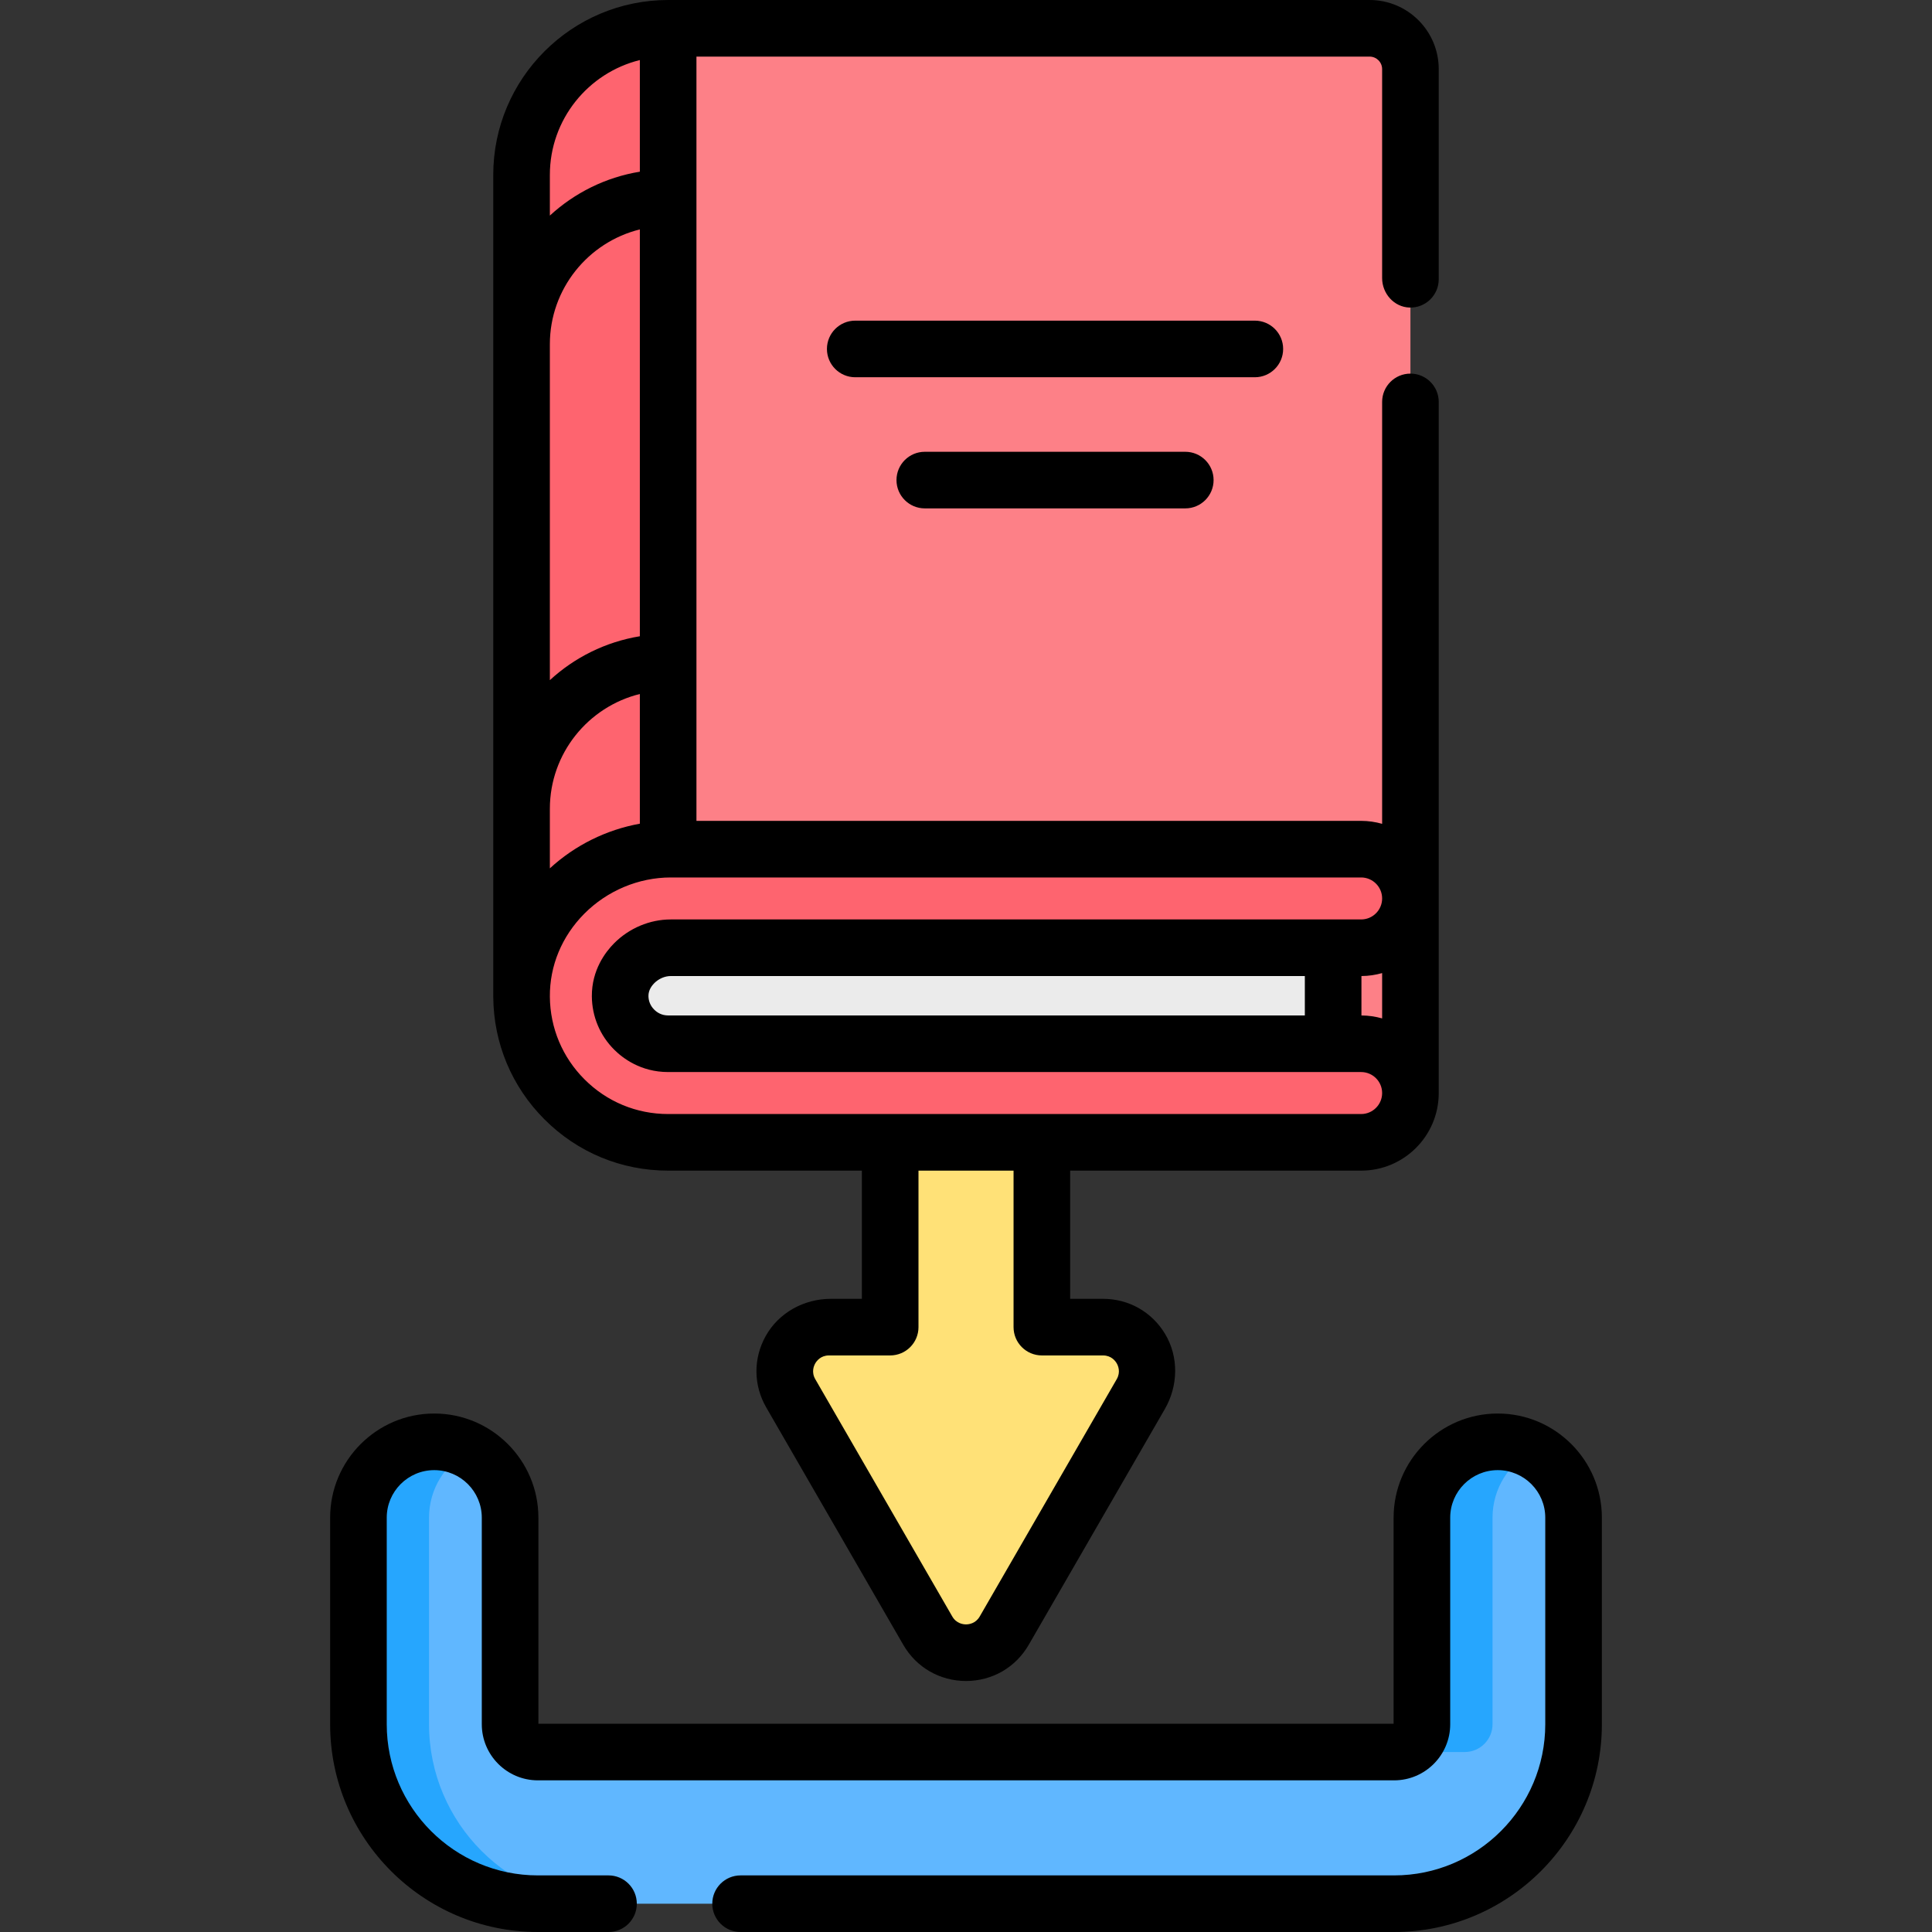 <svg id="Capa_1" enable-background="new 0 0 512 512" height="512" viewBox="0 0 512 512" width="512" xmlns="http://www.w3.org/2000/svg"><rect x="0" y="0" width="512" height="512" fill="#333333" stroke="none"/><g><g><path d="m235.905 287.379v64.322h-16.215c-9.007 0-14.635 9.75-10.131 17.55l36.312 62.88c4.503 7.798 15.76 7.798 20.263 0l36.308-62.88c4.504-7.8-1.125-17.55-10.132-17.55h-16.211v-64.322" fill="#ffe177"/><g><path d="m373.78 292.489v-57.211l.001-216.961c0-5.974-4.843-10.818-10.818-10.818h-185.897c-21.454 0-38.846 17.392-38.846 38.846v217.195" fill="#fd8087"/><path d="m174.898 235.47h178.398v56.435h-182.98c-8.47 0-15.337-6.867-15.337-15.337v-21.179c.001-11.001 8.919-19.919 19.919-19.919z" fill="#ebebeb"/><g fill="#fe646f"><path d="m177.07 7.503v217.537h-.007c-21.448 0-38.843 17.388-38.843 38.843v-217.537c0-21.448 17.395-38.843 38.85-38.843z"/><path d="m373.78 238.1c0 7.215-5.848 13.063-13.063 13.063h-182.969c-3.567 0-7.1 1.499-9.694 4.114-1.399 1.41-3.74 4.416-3.707 8.709.026 3.356 1.347 6.508 3.72 8.878 1.413 1.416 4.416 3.74 8.997 3.74h183.654c7.215 0 13.063 5.849 13.063 13.063 0 7.214-5.849 13.063-13.063 13.063h-183.655c-10.724 0-20.438-4.345-27.461-11.382-6.969-6.962-11.298-16.55-11.381-27.159-.168-21.534 17.992-39.152 39.526-39.152h182.969c7.215 0 13.064 5.849 13.064 13.063z"/></g></g><path d="m369.454 504.5h-226.907c-26.225 0-47.562-21.335-47.562-47.561v-54.738c0-11.1 8.998-20.097 20.097-20.097s20.097 8.998 20.097 20.097v54.738c0 4.062 3.305 7.367 7.368 7.367h226.907c4.062 0 7.367-3.305 7.367-7.367v-54.738c0-11.1 8.998-20.097 20.097-20.097s20.097 8.998 20.097 20.097v54.738c0 26.226-21.335 47.561-47.561 47.561z" fill="#60b7ff"/><g fill="#26a6fe"><path d="m395.534 456.939v-54.738c0-7.719 4.357-14.412 10.741-17.779-2.796-1.474-5.976-2.318-9.356-2.318-11.1 0-20.097 8.998-20.097 20.097v54.738c0 4.062-3.305 7.367-7.367 7.367h18.713c4.061 0 7.366-3.305 7.366-7.367z"/><path d="m113.698 456.939v-54.738c0-7.719 4.357-14.412 10.741-17.779-2.796-1.474-5.976-2.318-9.356-2.318-11.1 0-20.097 8.998-20.097 20.097v54.738c0 26.225 21.336 47.561 47.562 47.561h18.713c-26.227 0-47.563-21.335-47.563-47.561z"/></g></g><g><path d="m130.721 264.248c.096 12.245 4.919 23.754 13.573 32.398 8.741 8.76 20.379 13.584 32.769 13.584h51.346v33.972h-8.232c-7.117 0-13.848 3.692-17.292 9.92-3.287 5.943-3.226 12.972.182 18.875l36.309 62.89c3.477 6.007 9.691 9.593 16.629 9.593h.01c6.937-.003 13.148-3.592 16.616-9.599l36.062-62.462c3.558-6.163 3.727-13.838.057-19.934-3.503-5.819-9.621-9.282-16.438-9.282h-8.708v-33.973h77.114c11.357 0 20.563-9.207 20.563-20.563v-183.157c0-4.142-3.358-7.5-7.5-7.5-4.142 0-7.5 3.358-7.5 7.5v111.813c-1.772-.5-3.634-.786-5.563-.786h-176.15v-202.537h178.392c1.834 0 3.32 1.487 3.32 3.32v55.375c0 4.107 3.165 7.688 7.27 7.811 4.247.127 7.73-3.278 7.73-7.497v-55.689c0-10.118-8.202-18.32-18.32-18.32h-185.89c-25.558 0-46.351 20.792-46.351 46.35.001 0 0 217.726.002 217.898zm145.382 94.955h16.208c2.187 0 3.27 1.467 3.634 2.098s1.093 2.303 0 4.196l-36.306 62.884c-1.093 1.893-2.904 2.098-3.633 2.099-.001 0-.001 0-.002 0-.731 0-2.547-.206-3.643-2.099l-36.306-62.884c-1.093-1.894-.364-3.565 0-4.196s1.447-2.098 3.634-2.098h16.219c4.143 0 7.5-3.358 7.5-7.5v-41.473h25.194v41.472c.001 4.143 3.358 7.501 7.501 7.501zm69.693-90.099h-168.733c-1.78 0-2.988-.836-3.697-1.547-.983-.982-1.509-2.238-1.52-3.63-.013-1.576.953-2.786 1.531-3.369 1.178-1.187 2.811-1.896 4.369-1.896h168.049v10.442zm15-10.444c1.902-.007 3.737-.289 5.484-.782v12.012c-1.748-.493-3.583-.774-5.484-.782zm5.484-20.56c0 3.068-2.496 5.563-5.563 5.563h-182.97c-5.552 0-11.025 2.308-15.016 6.33-2.222 2.237-5.938 7.037-5.885 14.052.042 5.338 2.145 10.355 5.91 14.116 2.214 2.22 7.018 5.943 14.307 5.943h183.653c3.067 0 5.563 2.496 5.563 5.563s-2.496 5.563-5.563 5.563h-183.654c-8.377 0-16.243-3.26-22.159-9.188-5.857-5.85-9.118-13.632-9.183-21.911-.063-8.185 3.172-15.989 9.111-21.974 6.066-6.114 14.419-9.62 22.916-9.62h182.969c3.068 0 5.564 2.496 5.564 5.563zm-196.714-222.186v29.586c-9.11 1.489-17.335 5.639-23.847 11.63v-10.78c.001-14.7 10.173-27.063 23.847-30.436zm0 44.884v107.817c-9.11 1.489-17.335 5.639-23.847 11.63v-89.014c.001-14.699 10.174-27.062 23.847-30.433zm0 123.116v34.372c-8.828 1.588-17.172 5.692-23.847 11.835v-15.774c.001-14.7 10.174-27.063 23.847-30.433z"/><path d="m396.92 374.6c-15.219 0-27.6 12.381-27.6 27.6v54.61h-226.64v-54.61c0-15.219-12.381-27.6-27.6-27.6-15.213 0-27.59 12.381-27.59 27.6v54.74c0 30.36 24.699 55.06 55.06 55.06h18.71c4.143 0 7.5-3.358 7.5-7.5s-3.357-7.5-7.5-7.5h-18.71c-22.089 0-40.06-17.971-40.06-40.06v-54.74c0-6.948 5.647-12.6 12.59-12.6 6.947 0 12.6 5.652 12.6 12.6v54.74c0 8.199 6.671 14.87 14.87 14.87h226.9c8.199 0 14.87-6.671 14.87-14.87v-54.74c0-6.948 5.652-12.6 12.6-12.6 6.942 0 12.59 5.652 12.59 12.6v54.74c0 22.089-17.971 40.06-40.06 40.06h-173.19c-4.143 0-7.5 3.358-7.5 7.5s3.357 7.5 7.5 7.5h173.19c30.36 0 55.06-24.7 55.06-55.06v-54.74c0-15.219-12.377-27.6-27.59-27.6z"/><path d="m340.047 92.475c0-4.142-3.357-7.5-7.5-7.5h-105.901c-4.143 0-7.5 3.358-7.5 7.5s3.357 7.5 7.5 7.5h105.901c4.142 0 7.5-3.358 7.5-7.5z"/><path d="m245.078 119.727c-4.143 0-7.5 3.358-7.5 7.5s3.357 7.5 7.5 7.5h69.036c4.143 0 7.5-3.358 7.5-7.5s-3.357-7.5-7.5-7.5z"/></g></g></svg>
